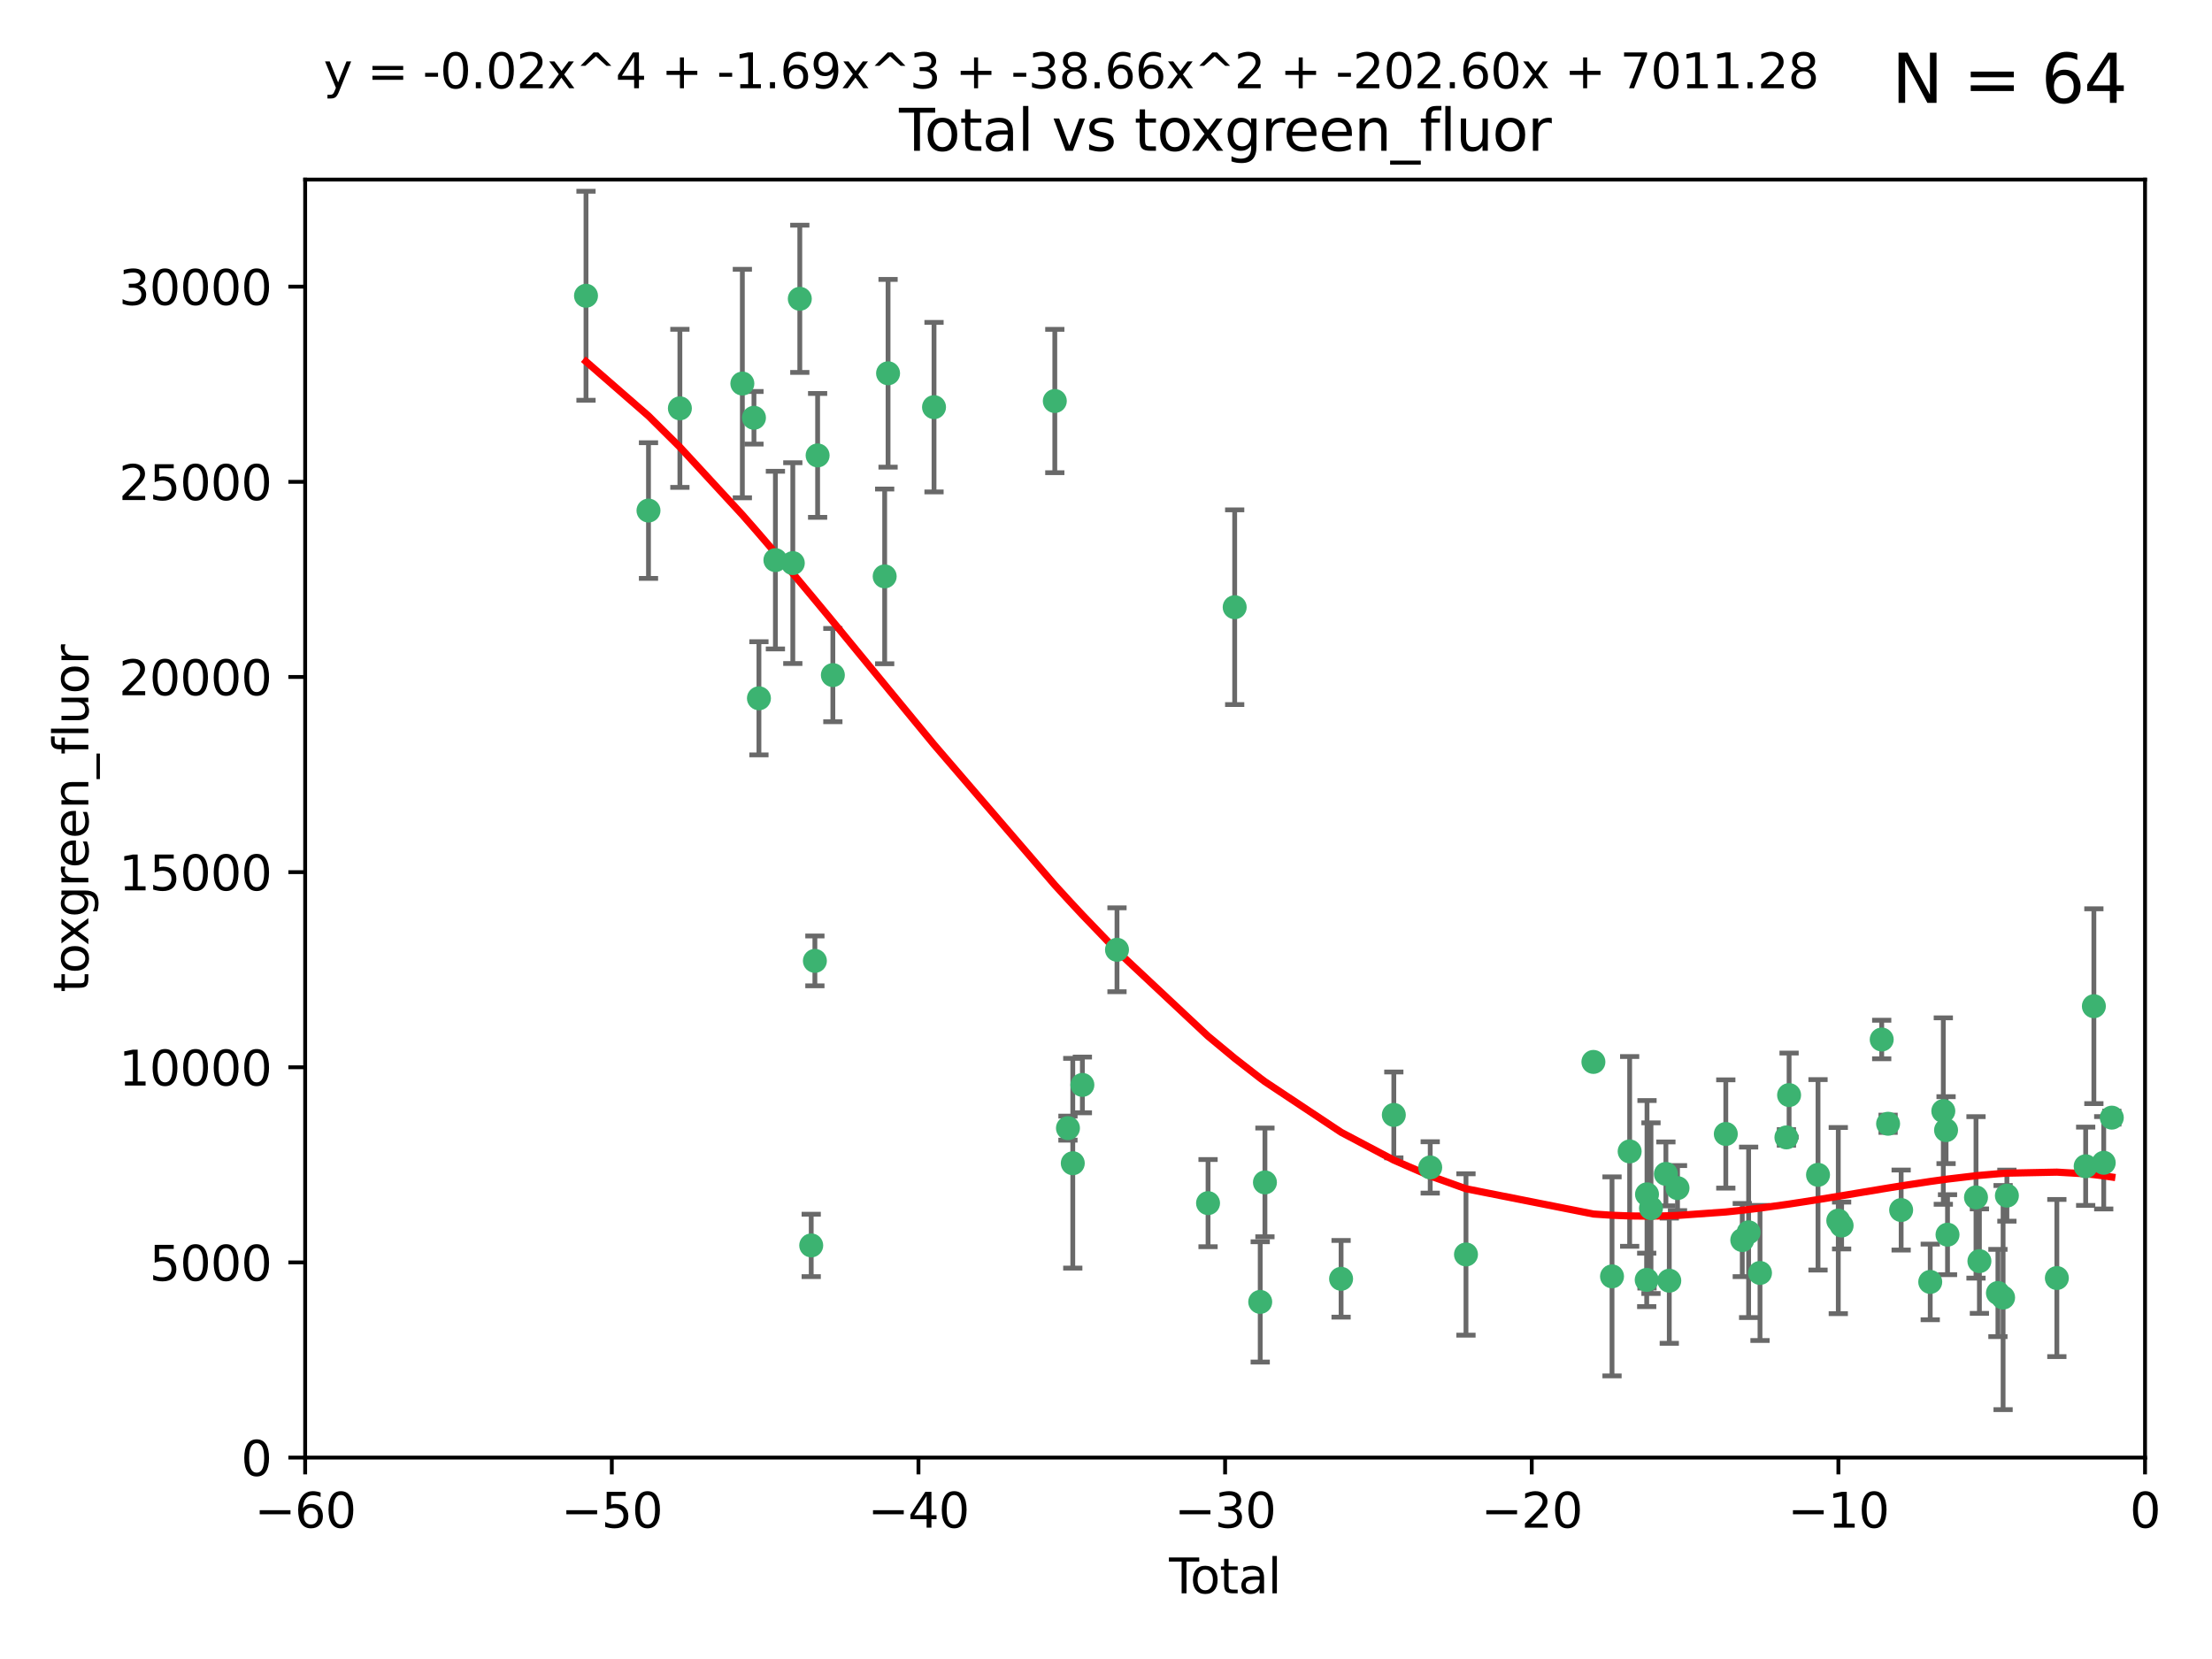 <?xml version="1.0" encoding="utf-8" standalone="no"?>
<!DOCTYPE svg PUBLIC "-//W3C//DTD SVG 1.1//EN"
  "http://www.w3.org/Graphics/SVG/1.1/DTD/svg11.dtd">
<svg xmlns:xlink="http://www.w3.org/1999/xlink" width="460.8pt" height="345.6pt" viewBox="0 0 460.8 345.6" xmlns="http://www.w3.org/2000/svg" version="1.1">
 <defs>
  <style type="text/css">*{stroke-linejoin: round; stroke-linecap: butt}</style>
 </defs>
 <g id="figure_1">
  <g id="patch_1">
   <path d="M 0 345.6 
L 460.8 345.6 
L 460.8 0 
L 0 0 
z
" style="fill: #ffffff"/>
  </g>
  <g id="axes_1">
   <g id="patch_2">
    <path d="M 63.571 303.64 
L 446.85 303.64 
L 446.85 37.411 
L 63.571 37.411 
z
" style="fill: #ffffff"/>
   </g>
   <g id="PathCollection_1">
    <defs>
     <path id="m87b2488cbf" d="M 0 1.118 
C 0.297 1.118 0.581 1 0.791 0.791 
C 1 0.581 1.118 0.297 1.118 0 
C 1.118 -0.297 1 -0.581 0.791 -0.791 
C 0.581 -1 0.297 -1.118 0 -1.118 
C -0.297 -1.118 -0.581 -1 -0.791 -0.791 
C -1 -0.581 -1.118 -0.297 -1.118 0 
C -1.118 0.297 -1 0.581 -0.791 0.791 
C -0.581 1 -0.297 1.118 0 1.118 
z
" style="stroke: #3cb371"/>
    </defs>
    <g clip-path="url(#pf04585a6dc)">
     <use xlink:href="#m87b2488cbf" x="122.075" y="61.614" style="fill: #3cb371; stroke: #3cb371"/>
     <use xlink:href="#m87b2488cbf" x="135.093" y="106.358" style="fill: #3cb371; stroke: #3cb371"/>
     <use xlink:href="#m87b2488cbf" x="141.633" y="85.062" style="fill: #3cb371; stroke: #3cb371"/>
     <use xlink:href="#m87b2488cbf" x="154.646" y="79.9" style="fill: #3cb371; stroke: #3cb371"/>
     <use xlink:href="#m87b2488cbf" x="157.063" y="87.031" style="fill: #3cb371; stroke: #3cb371"/>
     <use xlink:href="#m87b2488cbf" x="158.1" y="145.468" style="fill: #3cb371; stroke: #3cb371"/>
     <use xlink:href="#m87b2488cbf" x="161.532" y="116.682" style="fill: #3cb371; stroke: #3cb371"/>
     <use xlink:href="#m87b2488cbf" x="165.156" y="117.306" style="fill: #3cb371; stroke: #3cb371"/>
     <use xlink:href="#m87b2488cbf" x="166.614" y="62.244" style="fill: #3cb371; stroke: #3cb371"/>
     <use xlink:href="#m87b2488cbf" x="168.991" y="259.442" style="fill: #3cb371; stroke: #3cb371"/>
     <use xlink:href="#m87b2488cbf" x="169.757" y="200.168" style="fill: #3cb371; stroke: #3cb371"/>
     <use xlink:href="#m87b2488cbf" x="170.325" y="94.872" style="fill: #3cb371; stroke: #3cb371"/>
     <use xlink:href="#m87b2488cbf" x="173.5" y="140.634" style="fill: #3cb371; stroke: #3cb371"/>
     <use xlink:href="#m87b2488cbf" x="184.294" y="120.071" style="fill: #3cb371; stroke: #3cb371"/>
     <use xlink:href="#m87b2488cbf" x="185" y="77.763" style="fill: #3cb371; stroke: #3cb371"/>
     <use xlink:href="#m87b2488cbf" x="194.574" y="84.817" style="fill: #3cb371; stroke: #3cb371"/>
     <use xlink:href="#m87b2488cbf" x="219.736" y="83.54" style="fill: #3cb371; stroke: #3cb371"/>
     <use xlink:href="#m87b2488cbf" x="222.475" y="235.012" style="fill: #3cb371; stroke: #3cb371"/>
     <use xlink:href="#m87b2488cbf" x="223.48" y="242.324" style="fill: #3cb371; stroke: #3cb371"/>
     <use xlink:href="#m87b2488cbf" x="225.479" y="226.007" style="fill: #3cb371; stroke: #3cb371"/>
     <use xlink:href="#m87b2488cbf" x="232.69" y="197.854" style="fill: #3cb371; stroke: #3cb371"/>
     <use xlink:href="#m87b2488cbf" x="251.658" y="250.635" style="fill: #3cb371; stroke: #3cb371"/>
     <use xlink:href="#m87b2488cbf" x="257.207" y="126.494" style="fill: #3cb371; stroke: #3cb371"/>
     <use xlink:href="#m87b2488cbf" x="262.527" y="271.21" style="fill: #3cb371; stroke: #3cb371"/>
     <use xlink:href="#m87b2488cbf" x="263.509" y="246.318" style="fill: #3cb371; stroke: #3cb371"/>
     <use xlink:href="#m87b2488cbf" x="279.372" y="266.399" style="fill: #3cb371; stroke: #3cb371"/>
     <use xlink:href="#m87b2488cbf" x="290.359" y="232.256" style="fill: #3cb371; stroke: #3cb371"/>
     <use xlink:href="#m87b2488cbf" x="297.94" y="243.195" style="fill: #3cb371; stroke: #3cb371"/>
     <use xlink:href="#m87b2488cbf" x="305.391" y="261.328" style="fill: #3cb371; stroke: #3cb371"/>
     <use xlink:href="#m87b2488cbf" x="331.936" y="221.217" style="fill: #3cb371; stroke: #3cb371"/>
     <use xlink:href="#m87b2488cbf" x="335.814" y="265.894" style="fill: #3cb371; stroke: #3cb371"/>
     <use xlink:href="#m87b2488cbf" x="339.487" y="239.862" style="fill: #3cb371; stroke: #3cb371"/>
     <use xlink:href="#m87b2488cbf" x="343.038" y="266.625" style="fill: #3cb371; stroke: #3cb371"/>
     <use xlink:href="#m87b2488cbf" x="343.102" y="248.797" style="fill: #3cb371; stroke: #3cb371"/>
     <use xlink:href="#m87b2488cbf" x="343.931" y="251.686" style="fill: #3cb371; stroke: #3cb371"/>
     <use xlink:href="#m87b2488cbf" x="347.037" y="244.545" style="fill: #3cb371; stroke: #3cb371"/>
     <use xlink:href="#m87b2488cbf" x="347.742" y="266.793" style="fill: #3cb371; stroke: #3cb371"/>
     <use xlink:href="#m87b2488cbf" x="349.456" y="247.505" style="fill: #3cb371; stroke: #3cb371"/>
     <use xlink:href="#m87b2488cbf" x="359.516" y="236.229" style="fill: #3cb371; stroke: #3cb371"/>
     <use xlink:href="#m87b2488cbf" x="362.948" y="258.329" style="fill: #3cb371; stroke: #3cb371"/>
     <use xlink:href="#m87b2488cbf" x="364.272" y="256.714" style="fill: #3cb371; stroke: #3cb371"/>
     <use xlink:href="#m87b2488cbf" x="366.641" y="265.178" style="fill: #3cb371; stroke: #3cb371"/>
     <use xlink:href="#m87b2488cbf" x="372.144" y="236.943" style="fill: #3cb371; stroke: #3cb371"/>
     <use xlink:href="#m87b2488cbf" x="372.7" y="228.123" style="fill: #3cb371; stroke: #3cb371"/>
     <use xlink:href="#m87b2488cbf" x="378.726" y="244.739" style="fill: #3cb371; stroke: #3cb371"/>
     <use xlink:href="#m87b2488cbf" x="382.948" y="254.269" style="fill: #3cb371; stroke: #3cb371"/>
     <use xlink:href="#m87b2488cbf" x="383.643" y="255.298" style="fill: #3cb371; stroke: #3cb371"/>
     <use xlink:href="#m87b2488cbf" x="391.995" y="216.55" style="fill: #3cb371; stroke: #3cb371"/>
     <use xlink:href="#m87b2488cbf" x="393.325" y="234.099" style="fill: #3cb371; stroke: #3cb371"/>
     <use xlink:href="#m87b2488cbf" x="396.044" y="252.073" style="fill: #3cb371; stroke: #3cb371"/>
     <use xlink:href="#m87b2488cbf" x="402.103" y="267.05" style="fill: #3cb371; stroke: #3cb371"/>
     <use xlink:href="#m87b2488cbf" x="404.828" y="231.454" style="fill: #3cb371; stroke: #3cb371"/>
     <use xlink:href="#m87b2488cbf" x="405.4" y="235.431" style="fill: #3cb371; stroke: #3cb371"/>
     <use xlink:href="#m87b2488cbf" x="405.704" y="257.206" style="fill: #3cb371; stroke: #3cb371"/>
     <use xlink:href="#m87b2488cbf" x="411.637" y="249.438" style="fill: #3cb371; stroke: #3cb371"/>
     <use xlink:href="#m87b2488cbf" x="412.347" y="262.719" style="fill: #3cb371; stroke: #3cb371"/>
     <use xlink:href="#m87b2488cbf" x="416.205" y="269.353" style="fill: #3cb371; stroke: #3cb371"/>
     <use xlink:href="#m87b2488cbf" x="417.282" y="270.307" style="fill: #3cb371; stroke: #3cb371"/>
     <use xlink:href="#m87b2488cbf" x="418.073" y="249.072" style="fill: #3cb371; stroke: #3cb371"/>
     <use xlink:href="#m87b2488cbf" x="428.481" y="266.237" style="fill: #3cb371; stroke: #3cb371"/>
     <use xlink:href="#m87b2488cbf" x="434.484" y="242.954" style="fill: #3cb371; stroke: #3cb371"/>
     <use xlink:href="#m87b2488cbf" x="436.193" y="209.613" style="fill: #3cb371; stroke: #3cb371"/>
     <use xlink:href="#m87b2488cbf" x="438.245" y="242.227" style="fill: #3cb371; stroke: #3cb371"/>
     <use xlink:href="#m87b2488cbf" x="439.928" y="232.825" style="fill: #3cb371; stroke: #3cb371"/>
    </g>
   </g>
   <g id="matplotlib.axis_1">
    <g id="xtick_1">
     <g id="line2d_1">
      <defs>
       <path id="mf7974b6124" d="M 0 0 
L 0 3.5 
" style="stroke: #000000; stroke-width: 0.8"/>
      </defs>
      <g>
       <use xlink:href="#mf7974b6124" x="63.571" y="303.64" style="stroke: #000000; stroke-width: 0.8"/>
      </g>
     </g>
     <g id="text_1">
      <!-- −60 -->
      <g transform="translate(53.019 318.238)scale(0.1 -0.1)">
       <defs>
        <path id="DejaVuSans-2212" d="M 678 2272 
L 4684 2272 
L 4684 1741 
L 678 1741 
L 678 2272 
z
" transform="scale(0.016)"/>
        <path id="DejaVuSans-36" d="M 2113 2584 
Q 1688 2584 1439 2293 
Q 1191 2003 1191 1497 
Q 1191 994 1439 701 
Q 1688 409 2113 409 
Q 2538 409 2786 701 
Q 3034 994 3034 1497 
Q 3034 2003 2786 2293 
Q 2538 2584 2113 2584 
z
M 3366 4563 
L 3366 3988 
Q 3128 4100 2886 4159 
Q 2644 4219 2406 4219 
Q 1781 4219 1451 3797 
Q 1122 3375 1075 2522 
Q 1259 2794 1537 2939 
Q 1816 3084 2150 3084 
Q 2853 3084 3261 2657 
Q 3669 2231 3669 1497 
Q 3669 778 3244 343 
Q 2819 -91 2113 -91 
Q 1303 -91 875 529 
Q 447 1150 447 2328 
Q 447 3434 972 4092 
Q 1497 4750 2381 4750 
Q 2619 4750 2861 4703 
Q 3103 4656 3366 4563 
z
" transform="scale(0.016)"/>
        <path id="DejaVuSans-30" d="M 2034 4250 
Q 1547 4250 1301 3770 
Q 1056 3291 1056 2328 
Q 1056 1369 1301 889 
Q 1547 409 2034 409 
Q 2525 409 2770 889 
Q 3016 1369 3016 2328 
Q 3016 3291 2770 3770 
Q 2525 4250 2034 4250 
z
M 2034 4750 
Q 2819 4750 3233 4129 
Q 3647 3509 3647 2328 
Q 3647 1150 3233 529 
Q 2819 -91 2034 -91 
Q 1250 -91 836 529 
Q 422 1150 422 2328 
Q 422 3509 836 4129 
Q 1250 4750 2034 4750 
z
" transform="scale(0.016)"/>
       </defs>
       <use xlink:href="#DejaVuSans-2212"/>
       <use xlink:href="#DejaVuSans-36" x="83.789"/>
       <use xlink:href="#DejaVuSans-30" x="147.412"/>
      </g>
     </g>
    </g>
    <g id="xtick_2">
     <g id="line2d_2">
      <g>
       <use xlink:href="#mf7974b6124" x="127.451" y="303.64" style="stroke: #000000; stroke-width: 0.8"/>
      </g>
     </g>
     <g id="text_2">
      <!-- −50 -->
      <g transform="translate(116.899 318.238)scale(0.1 -0.1)">
       <defs>
        <path id="DejaVuSans-35" d="M 691 4666 
L 3169 4666 
L 3169 4134 
L 1269 4134 
L 1269 2991 
Q 1406 3038 1543 3061 
Q 1681 3084 1819 3084 
Q 2600 3084 3056 2656 
Q 3513 2228 3513 1497 
Q 3513 744 3044 326 
Q 2575 -91 1722 -91 
Q 1428 -91 1123 -41 
Q 819 9 494 109 
L 494 744 
Q 775 591 1075 516 
Q 1375 441 1709 441 
Q 2250 441 2565 725 
Q 2881 1009 2881 1497 
Q 2881 1984 2565 2268 
Q 2250 2553 1709 2553 
Q 1456 2553 1204 2497 
Q 953 2441 691 2322 
L 691 4666 
z
" transform="scale(0.016)"/>
       </defs>
       <use xlink:href="#DejaVuSans-2212"/>
       <use xlink:href="#DejaVuSans-35" x="83.789"/>
       <use xlink:href="#DejaVuSans-30" x="147.412"/>
      </g>
     </g>
    </g>
    <g id="xtick_3">
     <g id="line2d_3">
      <g>
       <use xlink:href="#mf7974b6124" x="191.331" y="303.64" style="stroke: #000000; stroke-width: 0.8"/>
      </g>
     </g>
     <g id="text_3">
      <!-- −40 -->
      <g transform="translate(180.778 318.238)scale(0.1 -0.1)">
       <defs>
        <path id="DejaVuSans-34" d="M 2419 4116 
L 825 1625 
L 2419 1625 
L 2419 4116 
z
M 2253 4666 
L 3047 4666 
L 3047 1625 
L 3713 1625 
L 3713 1100 
L 3047 1100 
L 3047 0 
L 2419 0 
L 2419 1100 
L 313 1100 
L 313 1709 
L 2253 4666 
z
" transform="scale(0.016)"/>
       </defs>
       <use xlink:href="#DejaVuSans-2212"/>
       <use xlink:href="#DejaVuSans-34" x="83.789"/>
       <use xlink:href="#DejaVuSans-30" x="147.412"/>
      </g>
     </g>
    </g>
    <g id="xtick_4">
     <g id="line2d_4">
      <g>
       <use xlink:href="#mf7974b6124" x="255.211" y="303.64" style="stroke: #000000; stroke-width: 0.8"/>
      </g>
     </g>
     <g id="text_4">
      <!-- −30 -->
      <g transform="translate(244.658 318.238)scale(0.1 -0.1)">
       <defs>
        <path id="DejaVuSans-33" d="M 2597 2516 
Q 3050 2419 3304 2112 
Q 3559 1806 3559 1356 
Q 3559 666 3084 287 
Q 2609 -91 1734 -91 
Q 1441 -91 1130 -33 
Q 819 25 488 141 
L 488 750 
Q 750 597 1062 519 
Q 1375 441 1716 441 
Q 2309 441 2620 675 
Q 2931 909 2931 1356 
Q 2931 1769 2642 2001 
Q 2353 2234 1838 2234 
L 1294 2234 
L 1294 2753 
L 1863 2753 
Q 2328 2753 2575 2939 
Q 2822 3125 2822 3475 
Q 2822 3834 2567 4026 
Q 2313 4219 1838 4219 
Q 1578 4219 1281 4162 
Q 984 4106 628 3988 
L 628 4550 
Q 988 4650 1302 4700 
Q 1616 4750 1894 4750 
Q 2613 4750 3031 4423 
Q 3450 4097 3450 3541 
Q 3450 3153 3228 2886 
Q 3006 2619 2597 2516 
z
" transform="scale(0.016)"/>
       </defs>
       <use xlink:href="#DejaVuSans-2212"/>
       <use xlink:href="#DejaVuSans-33" x="83.789"/>
       <use xlink:href="#DejaVuSans-30" x="147.412"/>
      </g>
     </g>
    </g>
    <g id="xtick_5">
     <g id="line2d_5">
      <g>
       <use xlink:href="#mf7974b6124" x="319.09" y="303.64" style="stroke: #000000; stroke-width: 0.8"/>
      </g>
     </g>
     <g id="text_5">
      <!-- −20 -->
      <g transform="translate(308.538 318.238)scale(0.1 -0.1)">
       <defs>
        <path id="DejaVuSans-32" d="M 1228 531 
L 3431 531 
L 3431 0 
L 469 0 
L 469 531 
Q 828 903 1448 1529 
Q 2069 2156 2228 2338 
Q 2531 2678 2651 2914 
Q 2772 3150 2772 3378 
Q 2772 3750 2511 3984 
Q 2250 4219 1831 4219 
Q 1534 4219 1204 4116 
Q 875 4013 500 3803 
L 500 4441 
Q 881 4594 1212 4672 
Q 1544 4750 1819 4750 
Q 2544 4750 2975 4387 
Q 3406 4025 3406 3419 
Q 3406 3131 3298 2873 
Q 3191 2616 2906 2266 
Q 2828 2175 2409 1742 
Q 1991 1309 1228 531 
z
" transform="scale(0.016)"/>
       </defs>
       <use xlink:href="#DejaVuSans-2212"/>
       <use xlink:href="#DejaVuSans-32" x="83.789"/>
       <use xlink:href="#DejaVuSans-30" x="147.412"/>
      </g>
     </g>
    </g>
    <g id="xtick_6">
     <g id="line2d_6">
      <g>
       <use xlink:href="#mf7974b6124" x="382.97" y="303.64" style="stroke: #000000; stroke-width: 0.8"/>
      </g>
     </g>
     <g id="text_6">
      <!-- −10 -->
      <g transform="translate(372.418 318.238)scale(0.1 -0.1)">
       <defs>
        <path id="DejaVuSans-31" d="M 794 531 
L 1825 531 
L 1825 4091 
L 703 3866 
L 703 4441 
L 1819 4666 
L 2450 4666 
L 2450 531 
L 3481 531 
L 3481 0 
L 794 0 
L 794 531 
z
" transform="scale(0.016)"/>
       </defs>
       <use xlink:href="#DejaVuSans-2212"/>
       <use xlink:href="#DejaVuSans-31" x="83.789"/>
       <use xlink:href="#DejaVuSans-30" x="147.412"/>
      </g>
     </g>
    </g>
    <g id="xtick_7">
     <g id="line2d_7">
      <g>
       <use xlink:href="#mf7974b6124" x="446.85" y="303.64" style="stroke: #000000; stroke-width: 0.8"/>
      </g>
     </g>
     <g id="text_7">
      <!-- 0 -->
      <g transform="translate(443.669 318.238)scale(0.1 -0.1)">
       <use xlink:href="#DejaVuSans-30"/>
      </g>
     </g>
    </g>
    <g id="text_8">
     <!-- Total -->
     <g transform="translate(243.534 331.917)scale(0.1 -0.1)">
      <defs>
       <path id="DejaVuSans-54" d="M -19 4666 
L 3928 4666 
L 3928 4134 
L 2272 4134 
L 2272 0 
L 1638 0 
L 1638 4134 
L -19 4134 
L -19 4666 
z
" transform="scale(0.016)"/>
       <path id="DejaVuSans-6f" d="M 1959 3097 
Q 1497 3097 1228 2736 
Q 959 2375 959 1747 
Q 959 1119 1226 758 
Q 1494 397 1959 397 
Q 2419 397 2687 759 
Q 2956 1122 2956 1747 
Q 2956 2369 2687 2733 
Q 2419 3097 1959 3097 
z
M 1959 3584 
Q 2709 3584 3137 3096 
Q 3566 2609 3566 1747 
Q 3566 888 3137 398 
Q 2709 -91 1959 -91 
Q 1206 -91 779 398 
Q 353 888 353 1747 
Q 353 2609 779 3096 
Q 1206 3584 1959 3584 
z
" transform="scale(0.016)"/>
       <path id="DejaVuSans-74" d="M 1172 4494 
L 1172 3500 
L 2356 3500 
L 2356 3053 
L 1172 3053 
L 1172 1153 
Q 1172 725 1289 603 
Q 1406 481 1766 481 
L 2356 481 
L 2356 0 
L 1766 0 
Q 1100 0 847 248 
Q 594 497 594 1153 
L 594 3053 
L 172 3053 
L 172 3500 
L 594 3500 
L 594 4494 
L 1172 4494 
z
" transform="scale(0.016)"/>
       <path id="DejaVuSans-61" d="M 2194 1759 
Q 1497 1759 1228 1600 
Q 959 1441 959 1056 
Q 959 750 1161 570 
Q 1363 391 1709 391 
Q 2188 391 2477 730 
Q 2766 1069 2766 1631 
L 2766 1759 
L 2194 1759 
z
M 3341 1997 
L 3341 0 
L 2766 0 
L 2766 531 
Q 2569 213 2275 61 
Q 1981 -91 1556 -91 
Q 1019 -91 701 211 
Q 384 513 384 1019 
Q 384 1609 779 1909 
Q 1175 2209 1959 2209 
L 2766 2209 
L 2766 2266 
Q 2766 2663 2505 2880 
Q 2244 3097 1772 3097 
Q 1472 3097 1187 3025 
Q 903 2953 641 2809 
L 641 3341 
Q 956 3463 1253 3523 
Q 1550 3584 1831 3584 
Q 2591 3584 2966 3190 
Q 3341 2797 3341 1997 
z
" transform="scale(0.016)"/>
       <path id="DejaVuSans-6c" d="M 603 4863 
L 1178 4863 
L 1178 0 
L 603 0 
L 603 4863 
z
" transform="scale(0.016)"/>
      </defs>
      <use xlink:href="#DejaVuSans-54"/>
      <use xlink:href="#DejaVuSans-6f" x="44.084"/>
      <use xlink:href="#DejaVuSans-74" x="105.266"/>
      <use xlink:href="#DejaVuSans-61" x="144.475"/>
      <use xlink:href="#DejaVuSans-6c" x="205.754"/>
     </g>
    </g>
   </g>
   <g id="matplotlib.axis_2">
    <g id="ytick_1">
     <g id="line2d_8">
      <defs>
       <path id="m850fe5dbd1" d="M 0 0 
L -3.5 0 
" style="stroke: #000000; stroke-width: 0.8"/>
      </defs>
      <g>
       <use xlink:href="#m850fe5dbd1" x="63.571" y="303.64" style="stroke: #000000; stroke-width: 0.8"/>
      </g>
     </g>
     <g id="text_9">
      <!-- 0 -->
      <g transform="translate(50.209 307.439)scale(0.1 -0.1)">
       <use xlink:href="#DejaVuSans-30"/>
      </g>
     </g>
    </g>
    <g id="ytick_2">
     <g id="line2d_9">
      <g>
       <use xlink:href="#m850fe5dbd1" x="63.571" y="262.986" style="stroke: #000000; stroke-width: 0.8"/>
      </g>
     </g>
     <g id="text_10">
      <!-- 5000 -->
      <g transform="translate(31.121 266.786)scale(0.1 -0.1)">
       <use xlink:href="#DejaVuSans-35"/>
       <use xlink:href="#DejaVuSans-30" x="63.623"/>
       <use xlink:href="#DejaVuSans-30" x="127.246"/>
       <use xlink:href="#DejaVuSans-30" x="190.869"/>
      </g>
     </g>
    </g>
    <g id="ytick_3">
     <g id="line2d_10">
      <g>
       <use xlink:href="#m850fe5dbd1" x="63.571" y="222.333" style="stroke: #000000; stroke-width: 0.8"/>
      </g>
     </g>
     <g id="text_11">
      <!-- 10000 -->
      <g transform="translate(24.759 226.132)scale(0.1 -0.1)">
       <use xlink:href="#DejaVuSans-31"/>
       <use xlink:href="#DejaVuSans-30" x="63.623"/>
       <use xlink:href="#DejaVuSans-30" x="127.246"/>
       <use xlink:href="#DejaVuSans-30" x="190.869"/>
       <use xlink:href="#DejaVuSans-30" x="254.492"/>
      </g>
     </g>
    </g>
    <g id="ytick_4">
     <g id="line2d_11">
      <g>
       <use xlink:href="#m850fe5dbd1" x="63.571" y="181.679" style="stroke: #000000; stroke-width: 0.8"/>
      </g>
     </g>
     <g id="text_12">
      <!-- 15000 -->
      <g transform="translate(24.759 185.478)scale(0.1 -0.1)">
       <use xlink:href="#DejaVuSans-31"/>
       <use xlink:href="#DejaVuSans-35" x="63.623"/>
       <use xlink:href="#DejaVuSans-30" x="127.246"/>
       <use xlink:href="#DejaVuSans-30" x="190.869"/>
       <use xlink:href="#DejaVuSans-30" x="254.492"/>
      </g>
     </g>
    </g>
    <g id="ytick_5">
     <g id="line2d_12">
      <g>
       <use xlink:href="#m850fe5dbd1" x="63.571" y="141.026" style="stroke: #000000; stroke-width: 0.8"/>
      </g>
     </g>
     <g id="text_13">
      <!-- 20000 -->
      <g transform="translate(24.759 144.825)scale(0.1 -0.1)">
       <use xlink:href="#DejaVuSans-32"/>
       <use xlink:href="#DejaVuSans-30" x="63.623"/>
       <use xlink:href="#DejaVuSans-30" x="127.246"/>
       <use xlink:href="#DejaVuSans-30" x="190.869"/>
       <use xlink:href="#DejaVuSans-30" x="254.492"/>
      </g>
     </g>
    </g>
    <g id="ytick_6">
     <g id="line2d_13">
      <g>
       <use xlink:href="#m850fe5dbd1" x="63.571" y="100.372" style="stroke: #000000; stroke-width: 0.8"/>
      </g>
     </g>
     <g id="text_14">
      <!-- 25000 -->
      <g transform="translate(24.759 104.171)scale(0.1 -0.1)">
       <use xlink:href="#DejaVuSans-32"/>
       <use xlink:href="#DejaVuSans-35" x="63.623"/>
       <use xlink:href="#DejaVuSans-30" x="127.246"/>
       <use xlink:href="#DejaVuSans-30" x="190.869"/>
       <use xlink:href="#DejaVuSans-30" x="254.492"/>
      </g>
     </g>
    </g>
    <g id="ytick_7">
     <g id="line2d_14">
      <g>
       <use xlink:href="#m850fe5dbd1" x="63.571" y="59.718" style="stroke: #000000; stroke-width: 0.8"/>
      </g>
     </g>
     <g id="text_15">
      <!-- 30000 -->
      <g transform="translate(24.759 63.518)scale(0.1 -0.1)">
       <use xlink:href="#DejaVuSans-33"/>
       <use xlink:href="#DejaVuSans-30" x="63.623"/>
       <use xlink:href="#DejaVuSans-30" x="127.246"/>
       <use xlink:href="#DejaVuSans-30" x="190.869"/>
       <use xlink:href="#DejaVuSans-30" x="254.492"/>
      </g>
     </g>
    </g>
    <g id="text_16">
     <!-- toxgreen_fluor -->
     <g transform="translate(18.401 206.72)rotate(-90)scale(0.1 -0.1)">
      <defs>
       <path id="DejaVuSans-78" d="M 3513 3500 
L 2247 1797 
L 3578 0 
L 2900 0 
L 1881 1375 
L 863 0 
L 184 0 
L 1544 1831 
L 300 3500 
L 978 3500 
L 1906 2253 
L 2834 3500 
L 3513 3500 
z
" transform="scale(0.016)"/>
       <path id="DejaVuSans-67" d="M 2906 1791 
Q 2906 2416 2648 2759 
Q 2391 3103 1925 3103 
Q 1463 3103 1205 2759 
Q 947 2416 947 1791 
Q 947 1169 1205 825 
Q 1463 481 1925 481 
Q 2391 481 2648 825 
Q 2906 1169 2906 1791 
z
M 3481 434 
Q 3481 -459 3084 -895 
Q 2688 -1331 1869 -1331 
Q 1566 -1331 1297 -1286 
Q 1028 -1241 775 -1147 
L 775 -588 
Q 1028 -725 1275 -790 
Q 1522 -856 1778 -856 
Q 2344 -856 2625 -561 
Q 2906 -266 2906 331 
L 2906 616 
Q 2728 306 2450 153 
Q 2172 0 1784 0 
Q 1141 0 747 490 
Q 353 981 353 1791 
Q 353 2603 747 3093 
Q 1141 3584 1784 3584 
Q 2172 3584 2450 3431 
Q 2728 3278 2906 2969 
L 2906 3500 
L 3481 3500 
L 3481 434 
z
" transform="scale(0.016)"/>
       <path id="DejaVuSans-72" d="M 2631 2963 
Q 2534 3019 2420 3045 
Q 2306 3072 2169 3072 
Q 1681 3072 1420 2755 
Q 1159 2438 1159 1844 
L 1159 0 
L 581 0 
L 581 3500 
L 1159 3500 
L 1159 2956 
Q 1341 3275 1631 3429 
Q 1922 3584 2338 3584 
Q 2397 3584 2469 3576 
Q 2541 3569 2628 3553 
L 2631 2963 
z
" transform="scale(0.016)"/>
       <path id="DejaVuSans-65" d="M 3597 1894 
L 3597 1613 
L 953 1613 
Q 991 1019 1311 708 
Q 1631 397 2203 397 
Q 2534 397 2845 478 
Q 3156 559 3463 722 
L 3463 178 
Q 3153 47 2828 -22 
Q 2503 -91 2169 -91 
Q 1331 -91 842 396 
Q 353 884 353 1716 
Q 353 2575 817 3079 
Q 1281 3584 2069 3584 
Q 2775 3584 3186 3129 
Q 3597 2675 3597 1894 
z
M 3022 2063 
Q 3016 2534 2758 2815 
Q 2500 3097 2075 3097 
Q 1594 3097 1305 2825 
Q 1016 2553 972 2059 
L 3022 2063 
z
" transform="scale(0.016)"/>
       <path id="DejaVuSans-6e" d="M 3513 2113 
L 3513 0 
L 2938 0 
L 2938 2094 
Q 2938 2591 2744 2837 
Q 2550 3084 2163 3084 
Q 1697 3084 1428 2787 
Q 1159 2491 1159 1978 
L 1159 0 
L 581 0 
L 581 3500 
L 1159 3500 
L 1159 2956 
Q 1366 3272 1645 3428 
Q 1925 3584 2291 3584 
Q 2894 3584 3203 3211 
Q 3513 2838 3513 2113 
z
" transform="scale(0.016)"/>
       <path id="DejaVuSans-5f" d="M 3263 -1063 
L 3263 -1509 
L -63 -1509 
L -63 -1063 
L 3263 -1063 
z
" transform="scale(0.016)"/>
       <path id="DejaVuSans-66" d="M 2375 4863 
L 2375 4384 
L 1825 4384 
Q 1516 4384 1395 4259 
Q 1275 4134 1275 3809 
L 1275 3500 
L 2222 3500 
L 2222 3053 
L 1275 3053 
L 1275 0 
L 697 0 
L 697 3053 
L 147 3053 
L 147 3500 
L 697 3500 
L 697 3744 
Q 697 4328 969 4595 
Q 1241 4863 1831 4863 
L 2375 4863 
z
" transform="scale(0.016)"/>
       <path id="DejaVuSans-75" d="M 544 1381 
L 544 3500 
L 1119 3500 
L 1119 1403 
Q 1119 906 1312 657 
Q 1506 409 1894 409 
Q 2359 409 2629 706 
Q 2900 1003 2900 1516 
L 2900 3500 
L 3475 3500 
L 3475 0 
L 2900 0 
L 2900 538 
Q 2691 219 2414 64 
Q 2138 -91 1772 -91 
Q 1169 -91 856 284 
Q 544 659 544 1381 
z
M 1991 3584 
L 1991 3584 
z
" transform="scale(0.016)"/>
      </defs>
      <use xlink:href="#DejaVuSans-74"/>
      <use xlink:href="#DejaVuSans-6f" x="39.209"/>
      <use xlink:href="#DejaVuSans-78" x="97.266"/>
      <use xlink:href="#DejaVuSans-67" x="156.445"/>
      <use xlink:href="#DejaVuSans-72" x="219.922"/>
      <use xlink:href="#DejaVuSans-65" x="258.785"/>
      <use xlink:href="#DejaVuSans-65" x="320.309"/>
      <use xlink:href="#DejaVuSans-6e" x="381.832"/>
      <use xlink:href="#DejaVuSans-5f" x="445.211"/>
      <use xlink:href="#DejaVuSans-66" x="495.211"/>
      <use xlink:href="#DejaVuSans-6c" x="530.416"/>
      <use xlink:href="#DejaVuSans-75" x="558.199"/>
      <use xlink:href="#DejaVuSans-6f" x="621.578"/>
      <use xlink:href="#DejaVuSans-72" x="682.76"/>
     </g>
    </g>
   </g>
   <g id="LineCollection_1">
    <path d="M 122.075 83.38 
L 122.075 39.848 
" clip-path="url(#pf04585a6dc)" style="fill: none; stroke: #696969"/>
    <path d="M 135.093 120.489 
L 135.093 92.227 
" clip-path="url(#pf04585a6dc)" style="fill: none; stroke: #696969"/>
    <path d="M 141.633 101.528 
L 141.633 68.595 
" clip-path="url(#pf04585a6dc)" style="fill: none; stroke: #696969"/>
    <path d="M 154.646 103.698 
L 154.646 56.102 
" clip-path="url(#pf04585a6dc)" style="fill: none; stroke: #696969"/>
    <path d="M 157.063 92.506 
L 157.063 81.557 
" clip-path="url(#pf04585a6dc)" style="fill: none; stroke: #696969"/>
    <path d="M 158.1 157.254 
L 158.1 133.683 
" clip-path="url(#pf04585a6dc)" style="fill: none; stroke: #696969"/>
    <path d="M 161.532 135.19 
L 161.532 98.175 
" clip-path="url(#pf04585a6dc)" style="fill: none; stroke: #696969"/>
    <path d="M 165.156 138.218 
L 165.156 96.393 
" clip-path="url(#pf04585a6dc)" style="fill: none; stroke: #696969"/>
    <path d="M 166.614 77.579 
L 166.614 46.91 
" clip-path="url(#pf04585a6dc)" style="fill: none; stroke: #696969"/>
    <path d="M 168.991 265.941 
L 168.991 252.944 
" clip-path="url(#pf04585a6dc)" style="fill: none; stroke: #696969"/>
    <path d="M 169.757 205.359 
L 169.757 194.977 
" clip-path="url(#pf04585a6dc)" style="fill: none; stroke: #696969"/>
    <path d="M 170.325 107.775 
L 170.325 81.969 
" clip-path="url(#pf04585a6dc)" style="fill: none; stroke: #696969"/>
    <path d="M 173.5 150.349 
L 173.5 130.92 
" clip-path="url(#pf04585a6dc)" style="fill: none; stroke: #696969"/>
    <path d="M 184.294 138.271 
L 184.294 101.87 
" clip-path="url(#pf04585a6dc)" style="fill: none; stroke: #696969"/>
    <path d="M 185 97.317 
L 185 58.209 
" clip-path="url(#pf04585a6dc)" style="fill: none; stroke: #696969"/>
    <path d="M 194.574 102.476 
L 194.574 67.157 
" clip-path="url(#pf04585a6dc)" style="fill: none; stroke: #696969"/>
    <path d="M 219.736 98.468 
L 219.736 68.613 
" clip-path="url(#pf04585a6dc)" style="fill: none; stroke: #696969"/>
    <path d="M 222.475 237.516 
L 222.475 232.507 
" clip-path="url(#pf04585a6dc)" style="fill: none; stroke: #696969"/>
    <path d="M 223.48 264.166 
L 223.48 220.481 
" clip-path="url(#pf04585a6dc)" style="fill: none; stroke: #696969"/>
    <path d="M 225.479 231.811 
L 225.479 220.203 
" clip-path="url(#pf04585a6dc)" style="fill: none; stroke: #696969"/>
    <path d="M 232.69 206.59 
L 232.69 189.118 
" clip-path="url(#pf04585a6dc)" style="fill: none; stroke: #696969"/>
    <path d="M 251.658 259.717 
L 251.658 241.553 
" clip-path="url(#pf04585a6dc)" style="fill: none; stroke: #696969"/>
    <path d="M 257.207 146.774 
L 257.207 106.214 
" clip-path="url(#pf04585a6dc)" style="fill: none; stroke: #696969"/>
    <path d="M 262.527 283.742 
L 262.527 258.678 
" clip-path="url(#pf04585a6dc)" style="fill: none; stroke: #696969"/>
    <path d="M 263.509 257.644 
L 263.509 234.991 
" clip-path="url(#pf04585a6dc)" style="fill: none; stroke: #696969"/>
    <path d="M 279.372 274.385 
L 279.372 258.414 
" clip-path="url(#pf04585a6dc)" style="fill: none; stroke: #696969"/>
    <path d="M 290.359 241.194 
L 290.359 223.317 
" clip-path="url(#pf04585a6dc)" style="fill: none; stroke: #696969"/>
    <path d="M 297.94 248.545 
L 297.94 237.845 
" clip-path="url(#pf04585a6dc)" style="fill: none; stroke: #696969"/>
    <path d="M 305.391 278.138 
L 305.391 244.518 
" clip-path="url(#pf04585a6dc)" style="fill: none; stroke: #696969"/>
    <path d="M 331.936 222.051 
L 331.936 220.383 
" clip-path="url(#pf04585a6dc)" style="fill: none; stroke: #696969"/>
    <path d="M 335.814 286.62 
L 335.814 245.167 
" clip-path="url(#pf04585a6dc)" style="fill: none; stroke: #696969"/>
    <path d="M 339.487 259.624 
L 339.487 220.1 
" clip-path="url(#pf04585a6dc)" style="fill: none; stroke: #696969"/>
    <path d="M 343.038 272.192 
L 343.038 261.058 
" clip-path="url(#pf04585a6dc)" style="fill: none; stroke: #696969"/>
    <path d="M 343.102 268.328 
L 343.102 229.266 
" clip-path="url(#pf04585a6dc)" style="fill: none; stroke: #696969"/>
    <path d="M 343.931 269.46 
L 343.931 233.912 
" clip-path="url(#pf04585a6dc)" style="fill: none; stroke: #696969"/>
    <path d="M 347.037 251.202 
L 347.037 237.887 
" clip-path="url(#pf04585a6dc)" style="fill: none; stroke: #696969"/>
    <path d="M 347.742 279.835 
L 347.742 253.752 
" clip-path="url(#pf04585a6dc)" style="fill: none; stroke: #696969"/>
    <path d="M 349.456 252.2 
L 349.456 242.809 
" clip-path="url(#pf04585a6dc)" style="fill: none; stroke: #696969"/>
    <path d="M 359.516 247.506 
L 359.516 224.952 
" clip-path="url(#pf04585a6dc)" style="fill: none; stroke: #696969"/>
    <path d="M 362.948 265.947 
L 362.948 250.711 
" clip-path="url(#pf04585a6dc)" style="fill: none; stroke: #696969"/>
    <path d="M 364.272 274.47 
L 364.272 238.958 
" clip-path="url(#pf04585a6dc)" style="fill: none; stroke: #696969"/>
    <path d="M 366.641 279.248 
L 366.641 251.108 
" clip-path="url(#pf04585a6dc)" style="fill: none; stroke: #696969"/>
    <path d="M 372.144 238.573 
L 372.144 235.313 
" clip-path="url(#pf04585a6dc)" style="fill: none; stroke: #696969"/>
    <path d="M 372.7 236.876 
L 372.7 219.369 
" clip-path="url(#pf04585a6dc)" style="fill: none; stroke: #696969"/>
    <path d="M 378.726 264.575 
L 378.726 224.902 
" clip-path="url(#pf04585a6dc)" style="fill: none; stroke: #696969"/>
    <path d="M 382.948 273.656 
L 382.948 234.881 
" clip-path="url(#pf04585a6dc)" style="fill: none; stroke: #696969"/>
    <path d="M 383.643 260.179 
L 383.643 250.417 
" clip-path="url(#pf04585a6dc)" style="fill: none; stroke: #696969"/>
    <path d="M 391.995 220.567 
L 391.995 212.534 
" clip-path="url(#pf04585a6dc)" style="fill: none; stroke: #696969"/>
    <path d="M 393.325 235.898 
L 393.325 232.3 
" clip-path="url(#pf04585a6dc)" style="fill: none; stroke: #696969"/>
    <path d="M 396.044 260.406 
L 396.044 243.74 
" clip-path="url(#pf04585a6dc)" style="fill: none; stroke: #696969"/>
    <path d="M 402.103 274.924 
L 402.103 259.176 
" clip-path="url(#pf04585a6dc)" style="fill: none; stroke: #696969"/>
    <path d="M 404.828 250.871 
L 404.828 212.037 
" clip-path="url(#pf04585a6dc)" style="fill: none; stroke: #696969"/>
    <path d="M 405.4 242.403 
L 405.4 228.458 
" clip-path="url(#pf04585a6dc)" style="fill: none; stroke: #696969"/>
    <path d="M 405.704 265.54 
L 405.704 248.873 
" clip-path="url(#pf04585a6dc)" style="fill: none; stroke: #696969"/>
    <path d="M 411.637 266.257 
L 411.637 232.619 
" clip-path="url(#pf04585a6dc)" style="fill: none; stroke: #696969"/>
    <path d="M 412.347 273.599 
L 412.347 251.839 
" clip-path="url(#pf04585a6dc)" style="fill: none; stroke: #696969"/>
    <path d="M 416.205 278.442 
L 416.205 260.264 
" clip-path="url(#pf04585a6dc)" style="fill: none; stroke: #696969"/>
    <path d="M 417.282 293.652 
L 417.282 246.963 
" clip-path="url(#pf04585a6dc)" style="fill: none; stroke: #696969"/>
    <path d="M 418.073 254.396 
L 418.073 243.748 
" clip-path="url(#pf04585a6dc)" style="fill: none; stroke: #696969"/>
    <path d="M 428.481 282.602 
L 428.481 249.872 
" clip-path="url(#pf04585a6dc)" style="fill: none; stroke: #696969"/>
    <path d="M 434.484 251.109 
L 434.484 234.798 
" clip-path="url(#pf04585a6dc)" style="fill: none; stroke: #696969"/>
    <path d="M 436.193 229.904 
L 436.193 189.322 
" clip-path="url(#pf04585a6dc)" style="fill: none; stroke: #696969"/>
    <path d="M 438.245 251.85 
L 438.245 232.604 
" clip-path="url(#pf04585a6dc)" style="fill: none; stroke: #696969"/>
    <path d="M 439.928 234.174 
L 439.928 231.476 
" clip-path="url(#pf04585a6dc)" style="fill: none; stroke: #696969"/>
   </g>
   <g id="line2d_15">
    <defs>
     <path id="m74222262ed" d="M 2 0 
L -2 -0 
" style="stroke: #696969"/>
    </defs>
    <g clip-path="url(#pf04585a6dc)">
     <use xlink:href="#m74222262ed" x="122.075" y="83.38" style="fill: #696969; stroke: #696969"/>
     <use xlink:href="#m74222262ed" x="135.093" y="120.489" style="fill: #696969; stroke: #696969"/>
     <use xlink:href="#m74222262ed" x="141.633" y="101.528" style="fill: #696969; stroke: #696969"/>
     <use xlink:href="#m74222262ed" x="154.646" y="103.698" style="fill: #696969; stroke: #696969"/>
     <use xlink:href="#m74222262ed" x="157.063" y="92.506" style="fill: #696969; stroke: #696969"/>
     <use xlink:href="#m74222262ed" x="158.1" y="157.254" style="fill: #696969; stroke: #696969"/>
     <use xlink:href="#m74222262ed" x="161.532" y="135.19" style="fill: #696969; stroke: #696969"/>
     <use xlink:href="#m74222262ed" x="165.156" y="138.218" style="fill: #696969; stroke: #696969"/>
     <use xlink:href="#m74222262ed" x="166.614" y="77.579" style="fill: #696969; stroke: #696969"/>
     <use xlink:href="#m74222262ed" x="168.991" y="265.941" style="fill: #696969; stroke: #696969"/>
     <use xlink:href="#m74222262ed" x="169.757" y="205.359" style="fill: #696969; stroke: #696969"/>
     <use xlink:href="#m74222262ed" x="170.325" y="107.775" style="fill: #696969; stroke: #696969"/>
     <use xlink:href="#m74222262ed" x="173.5" y="150.349" style="fill: #696969; stroke: #696969"/>
     <use xlink:href="#m74222262ed" x="184.294" y="138.271" style="fill: #696969; stroke: #696969"/>
     <use xlink:href="#m74222262ed" x="185" y="97.317" style="fill: #696969; stroke: #696969"/>
     <use xlink:href="#m74222262ed" x="194.574" y="102.476" style="fill: #696969; stroke: #696969"/>
     <use xlink:href="#m74222262ed" x="219.736" y="98.468" style="fill: #696969; stroke: #696969"/>
     <use xlink:href="#m74222262ed" x="222.475" y="237.516" style="fill: #696969; stroke: #696969"/>
     <use xlink:href="#m74222262ed" x="223.48" y="264.166" style="fill: #696969; stroke: #696969"/>
     <use xlink:href="#m74222262ed" x="225.479" y="231.811" style="fill: #696969; stroke: #696969"/>
     <use xlink:href="#m74222262ed" x="232.69" y="206.59" style="fill: #696969; stroke: #696969"/>
     <use xlink:href="#m74222262ed" x="251.658" y="259.717" style="fill: #696969; stroke: #696969"/>
     <use xlink:href="#m74222262ed" x="257.207" y="146.774" style="fill: #696969; stroke: #696969"/>
     <use xlink:href="#m74222262ed" x="262.527" y="283.742" style="fill: #696969; stroke: #696969"/>
     <use xlink:href="#m74222262ed" x="263.509" y="257.644" style="fill: #696969; stroke: #696969"/>
     <use xlink:href="#m74222262ed" x="279.372" y="274.385" style="fill: #696969; stroke: #696969"/>
     <use xlink:href="#m74222262ed" x="290.359" y="241.194" style="fill: #696969; stroke: #696969"/>
     <use xlink:href="#m74222262ed" x="297.94" y="248.545" style="fill: #696969; stroke: #696969"/>
     <use xlink:href="#m74222262ed" x="305.391" y="278.138" style="fill: #696969; stroke: #696969"/>
     <use xlink:href="#m74222262ed" x="331.936" y="222.051" style="fill: #696969; stroke: #696969"/>
     <use xlink:href="#m74222262ed" x="335.814" y="286.62" style="fill: #696969; stroke: #696969"/>
     <use xlink:href="#m74222262ed" x="339.487" y="259.624" style="fill: #696969; stroke: #696969"/>
     <use xlink:href="#m74222262ed" x="343.038" y="272.192" style="fill: #696969; stroke: #696969"/>
     <use xlink:href="#m74222262ed" x="343.102" y="268.328" style="fill: #696969; stroke: #696969"/>
     <use xlink:href="#m74222262ed" x="343.931" y="269.46" style="fill: #696969; stroke: #696969"/>
     <use xlink:href="#m74222262ed" x="347.037" y="251.202" style="fill: #696969; stroke: #696969"/>
     <use xlink:href="#m74222262ed" x="347.742" y="279.835" style="fill: #696969; stroke: #696969"/>
     <use xlink:href="#m74222262ed" x="349.456" y="252.2" style="fill: #696969; stroke: #696969"/>
     <use xlink:href="#m74222262ed" x="359.516" y="247.506" style="fill: #696969; stroke: #696969"/>
     <use xlink:href="#m74222262ed" x="362.948" y="265.947" style="fill: #696969; stroke: #696969"/>
     <use xlink:href="#m74222262ed" x="364.272" y="274.47" style="fill: #696969; stroke: #696969"/>
     <use xlink:href="#m74222262ed" x="366.641" y="279.248" style="fill: #696969; stroke: #696969"/>
     <use xlink:href="#m74222262ed" x="372.144" y="238.573" style="fill: #696969; stroke: #696969"/>
     <use xlink:href="#m74222262ed" x="372.7" y="236.876" style="fill: #696969; stroke: #696969"/>
     <use xlink:href="#m74222262ed" x="378.726" y="264.575" style="fill: #696969; stroke: #696969"/>
     <use xlink:href="#m74222262ed" x="382.948" y="273.656" style="fill: #696969; stroke: #696969"/>
     <use xlink:href="#m74222262ed" x="383.643" y="260.179" style="fill: #696969; stroke: #696969"/>
     <use xlink:href="#m74222262ed" x="391.995" y="220.567" style="fill: #696969; stroke: #696969"/>
     <use xlink:href="#m74222262ed" x="393.325" y="235.898" style="fill: #696969; stroke: #696969"/>
     <use xlink:href="#m74222262ed" x="396.044" y="260.406" style="fill: #696969; stroke: #696969"/>
     <use xlink:href="#m74222262ed" x="402.103" y="274.924" style="fill: #696969; stroke: #696969"/>
     <use xlink:href="#m74222262ed" x="404.828" y="250.871" style="fill: #696969; stroke: #696969"/>
     <use xlink:href="#m74222262ed" x="405.4" y="242.403" style="fill: #696969; stroke: #696969"/>
     <use xlink:href="#m74222262ed" x="405.704" y="265.54" style="fill: #696969; stroke: #696969"/>
     <use xlink:href="#m74222262ed" x="411.637" y="266.257" style="fill: #696969; stroke: #696969"/>
     <use xlink:href="#m74222262ed" x="412.347" y="273.599" style="fill: #696969; stroke: #696969"/>
     <use xlink:href="#m74222262ed" x="416.205" y="278.442" style="fill: #696969; stroke: #696969"/>
     <use xlink:href="#m74222262ed" x="417.282" y="293.652" style="fill: #696969; stroke: #696969"/>
     <use xlink:href="#m74222262ed" x="418.073" y="254.396" style="fill: #696969; stroke: #696969"/>
     <use xlink:href="#m74222262ed" x="428.481" y="282.602" style="fill: #696969; stroke: #696969"/>
     <use xlink:href="#m74222262ed" x="434.484" y="251.109" style="fill: #696969; stroke: #696969"/>
     <use xlink:href="#m74222262ed" x="436.193" y="229.904" style="fill: #696969; stroke: #696969"/>
     <use xlink:href="#m74222262ed" x="438.245" y="251.85" style="fill: #696969; stroke: #696969"/>
     <use xlink:href="#m74222262ed" x="439.928" y="234.174" style="fill: #696969; stroke: #696969"/>
    </g>
   </g>
   <g id="line2d_16">
    <g clip-path="url(#pf04585a6dc)">
     <use xlink:href="#m74222262ed" x="122.075" y="39.848" style="fill: #696969; stroke: #696969"/>
     <use xlink:href="#m74222262ed" x="135.093" y="92.227" style="fill: #696969; stroke: #696969"/>
     <use xlink:href="#m74222262ed" x="141.633" y="68.595" style="fill: #696969; stroke: #696969"/>
     <use xlink:href="#m74222262ed" x="154.646" y="56.102" style="fill: #696969; stroke: #696969"/>
     <use xlink:href="#m74222262ed" x="157.063" y="81.557" style="fill: #696969; stroke: #696969"/>
     <use xlink:href="#m74222262ed" x="158.1" y="133.683" style="fill: #696969; stroke: #696969"/>
     <use xlink:href="#m74222262ed" x="161.532" y="98.175" style="fill: #696969; stroke: #696969"/>
     <use xlink:href="#m74222262ed" x="165.156" y="96.393" style="fill: #696969; stroke: #696969"/>
     <use xlink:href="#m74222262ed" x="166.614" y="46.91" style="fill: #696969; stroke: #696969"/>
     <use xlink:href="#m74222262ed" x="168.991" y="252.944" style="fill: #696969; stroke: #696969"/>
     <use xlink:href="#m74222262ed" x="169.757" y="194.977" style="fill: #696969; stroke: #696969"/>
     <use xlink:href="#m74222262ed" x="170.325" y="81.969" style="fill: #696969; stroke: #696969"/>
     <use xlink:href="#m74222262ed" x="173.5" y="130.92" style="fill: #696969; stroke: #696969"/>
     <use xlink:href="#m74222262ed" x="184.294" y="101.87" style="fill: #696969; stroke: #696969"/>
     <use xlink:href="#m74222262ed" x="185" y="58.209" style="fill: #696969; stroke: #696969"/>
     <use xlink:href="#m74222262ed" x="194.574" y="67.157" style="fill: #696969; stroke: #696969"/>
     <use xlink:href="#m74222262ed" x="219.736" y="68.613" style="fill: #696969; stroke: #696969"/>
     <use xlink:href="#m74222262ed" x="222.475" y="232.507" style="fill: #696969; stroke: #696969"/>
     <use xlink:href="#m74222262ed" x="223.48" y="220.481" style="fill: #696969; stroke: #696969"/>
     <use xlink:href="#m74222262ed" x="225.479" y="220.203" style="fill: #696969; stroke: #696969"/>
     <use xlink:href="#m74222262ed" x="232.69" y="189.118" style="fill: #696969; stroke: #696969"/>
     <use xlink:href="#m74222262ed" x="251.658" y="241.553" style="fill: #696969; stroke: #696969"/>
     <use xlink:href="#m74222262ed" x="257.207" y="106.214" style="fill: #696969; stroke: #696969"/>
     <use xlink:href="#m74222262ed" x="262.527" y="258.678" style="fill: #696969; stroke: #696969"/>
     <use xlink:href="#m74222262ed" x="263.509" y="234.991" style="fill: #696969; stroke: #696969"/>
     <use xlink:href="#m74222262ed" x="279.372" y="258.414" style="fill: #696969; stroke: #696969"/>
     <use xlink:href="#m74222262ed" x="290.359" y="223.317" style="fill: #696969; stroke: #696969"/>
     <use xlink:href="#m74222262ed" x="297.94" y="237.845" style="fill: #696969; stroke: #696969"/>
     <use xlink:href="#m74222262ed" x="305.391" y="244.518" style="fill: #696969; stroke: #696969"/>
     <use xlink:href="#m74222262ed" x="331.936" y="220.383" style="fill: #696969; stroke: #696969"/>
     <use xlink:href="#m74222262ed" x="335.814" y="245.167" style="fill: #696969; stroke: #696969"/>
     <use xlink:href="#m74222262ed" x="339.487" y="220.1" style="fill: #696969; stroke: #696969"/>
     <use xlink:href="#m74222262ed" x="343.038" y="261.058" style="fill: #696969; stroke: #696969"/>
     <use xlink:href="#m74222262ed" x="343.102" y="229.266" style="fill: #696969; stroke: #696969"/>
     <use xlink:href="#m74222262ed" x="343.931" y="233.912" style="fill: #696969; stroke: #696969"/>
     <use xlink:href="#m74222262ed" x="347.037" y="237.887" style="fill: #696969; stroke: #696969"/>
     <use xlink:href="#m74222262ed" x="347.742" y="253.752" style="fill: #696969; stroke: #696969"/>
     <use xlink:href="#m74222262ed" x="349.456" y="242.809" style="fill: #696969; stroke: #696969"/>
     <use xlink:href="#m74222262ed" x="359.516" y="224.952" style="fill: #696969; stroke: #696969"/>
     <use xlink:href="#m74222262ed" x="362.948" y="250.711" style="fill: #696969; stroke: #696969"/>
     <use xlink:href="#m74222262ed" x="364.272" y="238.958" style="fill: #696969; stroke: #696969"/>
     <use xlink:href="#m74222262ed" x="366.641" y="251.108" style="fill: #696969; stroke: #696969"/>
     <use xlink:href="#m74222262ed" x="372.144" y="235.313" style="fill: #696969; stroke: #696969"/>
     <use xlink:href="#m74222262ed" x="372.7" y="219.369" style="fill: #696969; stroke: #696969"/>
     <use xlink:href="#m74222262ed" x="378.726" y="224.902" style="fill: #696969; stroke: #696969"/>
     <use xlink:href="#m74222262ed" x="382.948" y="234.881" style="fill: #696969; stroke: #696969"/>
     <use xlink:href="#m74222262ed" x="383.643" y="250.417" style="fill: #696969; stroke: #696969"/>
     <use xlink:href="#m74222262ed" x="391.995" y="212.534" style="fill: #696969; stroke: #696969"/>
     <use xlink:href="#m74222262ed" x="393.325" y="232.3" style="fill: #696969; stroke: #696969"/>
     <use xlink:href="#m74222262ed" x="396.044" y="243.74" style="fill: #696969; stroke: #696969"/>
     <use xlink:href="#m74222262ed" x="402.103" y="259.176" style="fill: #696969; stroke: #696969"/>
     <use xlink:href="#m74222262ed" x="404.828" y="212.037" style="fill: #696969; stroke: #696969"/>
     <use xlink:href="#m74222262ed" x="405.4" y="228.458" style="fill: #696969; stroke: #696969"/>
     <use xlink:href="#m74222262ed" x="405.704" y="248.873" style="fill: #696969; stroke: #696969"/>
     <use xlink:href="#m74222262ed" x="411.637" y="232.619" style="fill: #696969; stroke: #696969"/>
     <use xlink:href="#m74222262ed" x="412.347" y="251.839" style="fill: #696969; stroke: #696969"/>
     <use xlink:href="#m74222262ed" x="416.205" y="260.264" style="fill: #696969; stroke: #696969"/>
     <use xlink:href="#m74222262ed" x="417.282" y="246.963" style="fill: #696969; stroke: #696969"/>
     <use xlink:href="#m74222262ed" x="418.073" y="243.748" style="fill: #696969; stroke: #696969"/>
     <use xlink:href="#m74222262ed" x="428.481" y="249.872" style="fill: #696969; stroke: #696969"/>
     <use xlink:href="#m74222262ed" x="434.484" y="234.798" style="fill: #696969; stroke: #696969"/>
     <use xlink:href="#m74222262ed" x="436.193" y="189.322" style="fill: #696969; stroke: #696969"/>
     <use xlink:href="#m74222262ed" x="438.245" y="232.604" style="fill: #696969; stroke: #696969"/>
     <use xlink:href="#m74222262ed" x="439.928" y="231.476" style="fill: #696969; stroke: #696969"/>
    </g>
   </g>
   <g id="line2d_17">
    <path d="M 122.075 75.318 
L 135.093 86.653 
L 141.633 93.143 
L 154.646 107.246 
L 157.063 110.002 
L 158.1 111.196 
L 161.532 115.186 
L 165.156 119.461 
L 166.614 121.196 
L 168.991 124.039 
L 169.757 124.96 
L 170.325 125.642 
L 173.5 129.477 
L 184.294 142.622 
L 185 143.484 
L 194.574 155.117 
L 219.736 184.37 
L 222.475 187.364 
L 223.48 188.45 
L 225.479 190.593 
L 232.69 198.09 
L 251.658 215.858 
L 257.207 220.46 
L 262.527 224.599 
L 263.509 225.333 
L 279.372 235.87 
L 290.359 241.676 
L 297.94 244.967 
L 305.391 247.64 
L 331.936 252.902 
L 335.814 253.161 
L 339.487 253.3 
L 343.038 253.341 
L 343.102 253.341 
L 343.931 253.337 
L 347.037 253.283 
L 347.742 253.262 
L 349.456 253.197 
L 359.516 252.477 
L 362.948 252.114 
L 364.272 251.96 
L 366.641 251.667 
L 372.144 250.91 
L 372.7 250.829 
L 378.726 249.898 
L 382.948 249.208 
L 383.643 249.093 
L 391.995 247.7 
L 393.325 247.482 
L 396.044 247.043 
L 402.103 246.12 
L 404.828 245.741 
L 405.4 245.665 
L 405.704 245.625 
L 411.637 244.927 
L 412.347 244.856 
L 416.205 244.519 
L 417.282 244.442 
L 418.073 244.391 
L 428.481 244.178 
L 434.484 244.525 
L 436.193 244.697 
L 438.245 244.952 
L 439.928 245.2 
" clip-path="url(#pf04585a6dc)" style="fill: none; stroke: #ff0000; stroke-width: 1.5; stroke-linecap: square"/>
   </g>
   <g id="line2d_18">
    <defs>
     <path id="m8e8d3bb6b3" d="M 0 2 
C 0.53 2 1.039 1.789 1.414 1.414 
C 1.789 1.039 2 0.53 2 0 
C 2 -0.53 1.789 -1.039 1.414 -1.414 
C 1.039 -1.789 0.53 -2 0 -2 
C -0.53 -2 -1.039 -1.789 -1.414 -1.414 
C -1.789 -1.039 -2 -0.53 -2 0 
C -2 0.53 -1.789 1.039 -1.414 1.414 
C -1.039 1.789 -0.53 2 0 2 
z
" style="stroke: #3cb371"/>
    </defs>
    <g clip-path="url(#pf04585a6dc)">
     <use xlink:href="#m8e8d3bb6b3" x="122.075" y="61.614" style="fill: #3cb371; stroke: #3cb371"/>
     <use xlink:href="#m8e8d3bb6b3" x="135.093" y="106.358" style="fill: #3cb371; stroke: #3cb371"/>
     <use xlink:href="#m8e8d3bb6b3" x="141.633" y="85.062" style="fill: #3cb371; stroke: #3cb371"/>
     <use xlink:href="#m8e8d3bb6b3" x="154.646" y="79.9" style="fill: #3cb371; stroke: #3cb371"/>
     <use xlink:href="#m8e8d3bb6b3" x="157.063" y="87.031" style="fill: #3cb371; stroke: #3cb371"/>
     <use xlink:href="#m8e8d3bb6b3" x="158.1" y="145.468" style="fill: #3cb371; stroke: #3cb371"/>
     <use xlink:href="#m8e8d3bb6b3" x="161.532" y="116.682" style="fill: #3cb371; stroke: #3cb371"/>
     <use xlink:href="#m8e8d3bb6b3" x="165.156" y="117.306" style="fill: #3cb371; stroke: #3cb371"/>
     <use xlink:href="#m8e8d3bb6b3" x="166.614" y="62.244" style="fill: #3cb371; stroke: #3cb371"/>
     <use xlink:href="#m8e8d3bb6b3" x="168.991" y="259.442" style="fill: #3cb371; stroke: #3cb371"/>
     <use xlink:href="#m8e8d3bb6b3" x="169.757" y="200.168" style="fill: #3cb371; stroke: #3cb371"/>
     <use xlink:href="#m8e8d3bb6b3" x="170.325" y="94.872" style="fill: #3cb371; stroke: #3cb371"/>
     <use xlink:href="#m8e8d3bb6b3" x="173.5" y="140.634" style="fill: #3cb371; stroke: #3cb371"/>
     <use xlink:href="#m8e8d3bb6b3" x="184.294" y="120.071" style="fill: #3cb371; stroke: #3cb371"/>
     <use xlink:href="#m8e8d3bb6b3" x="185" y="77.763" style="fill: #3cb371; stroke: #3cb371"/>
     <use xlink:href="#m8e8d3bb6b3" x="194.574" y="84.817" style="fill: #3cb371; stroke: #3cb371"/>
     <use xlink:href="#m8e8d3bb6b3" x="219.736" y="83.54" style="fill: #3cb371; stroke: #3cb371"/>
     <use xlink:href="#m8e8d3bb6b3" x="222.475" y="235.012" style="fill: #3cb371; stroke: #3cb371"/>
     <use xlink:href="#m8e8d3bb6b3" x="223.48" y="242.324" style="fill: #3cb371; stroke: #3cb371"/>
     <use xlink:href="#m8e8d3bb6b3" x="225.479" y="226.007" style="fill: #3cb371; stroke: #3cb371"/>
     <use xlink:href="#m8e8d3bb6b3" x="232.69" y="197.854" style="fill: #3cb371; stroke: #3cb371"/>
     <use xlink:href="#m8e8d3bb6b3" x="251.658" y="250.635" style="fill: #3cb371; stroke: #3cb371"/>
     <use xlink:href="#m8e8d3bb6b3" x="257.207" y="126.494" style="fill: #3cb371; stroke: #3cb371"/>
     <use xlink:href="#m8e8d3bb6b3" x="262.527" y="271.21" style="fill: #3cb371; stroke: #3cb371"/>
     <use xlink:href="#m8e8d3bb6b3" x="263.509" y="246.318" style="fill: #3cb371; stroke: #3cb371"/>
     <use xlink:href="#m8e8d3bb6b3" x="279.372" y="266.399" style="fill: #3cb371; stroke: #3cb371"/>
     <use xlink:href="#m8e8d3bb6b3" x="290.359" y="232.256" style="fill: #3cb371; stroke: #3cb371"/>
     <use xlink:href="#m8e8d3bb6b3" x="297.94" y="243.195" style="fill: #3cb371; stroke: #3cb371"/>
     <use xlink:href="#m8e8d3bb6b3" x="305.391" y="261.328" style="fill: #3cb371; stroke: #3cb371"/>
     <use xlink:href="#m8e8d3bb6b3" x="331.936" y="221.217" style="fill: #3cb371; stroke: #3cb371"/>
     <use xlink:href="#m8e8d3bb6b3" x="335.814" y="265.894" style="fill: #3cb371; stroke: #3cb371"/>
     <use xlink:href="#m8e8d3bb6b3" x="339.487" y="239.862" style="fill: #3cb371; stroke: #3cb371"/>
     <use xlink:href="#m8e8d3bb6b3" x="343.038" y="266.625" style="fill: #3cb371; stroke: #3cb371"/>
     <use xlink:href="#m8e8d3bb6b3" x="343.102" y="248.797" style="fill: #3cb371; stroke: #3cb371"/>
     <use xlink:href="#m8e8d3bb6b3" x="343.931" y="251.686" style="fill: #3cb371; stroke: #3cb371"/>
     <use xlink:href="#m8e8d3bb6b3" x="347.037" y="244.545" style="fill: #3cb371; stroke: #3cb371"/>
     <use xlink:href="#m8e8d3bb6b3" x="347.742" y="266.793" style="fill: #3cb371; stroke: #3cb371"/>
     <use xlink:href="#m8e8d3bb6b3" x="349.456" y="247.505" style="fill: #3cb371; stroke: #3cb371"/>
     <use xlink:href="#m8e8d3bb6b3" x="359.516" y="236.229" style="fill: #3cb371; stroke: #3cb371"/>
     <use xlink:href="#m8e8d3bb6b3" x="362.948" y="258.329" style="fill: #3cb371; stroke: #3cb371"/>
     <use xlink:href="#m8e8d3bb6b3" x="364.272" y="256.714" style="fill: #3cb371; stroke: #3cb371"/>
     <use xlink:href="#m8e8d3bb6b3" x="366.641" y="265.178" style="fill: #3cb371; stroke: #3cb371"/>
     <use xlink:href="#m8e8d3bb6b3" x="372.144" y="236.943" style="fill: #3cb371; stroke: #3cb371"/>
     <use xlink:href="#m8e8d3bb6b3" x="372.7" y="228.123" style="fill: #3cb371; stroke: #3cb371"/>
     <use xlink:href="#m8e8d3bb6b3" x="378.726" y="244.739" style="fill: #3cb371; stroke: #3cb371"/>
     <use xlink:href="#m8e8d3bb6b3" x="382.948" y="254.269" style="fill: #3cb371; stroke: #3cb371"/>
     <use xlink:href="#m8e8d3bb6b3" x="383.643" y="255.298" style="fill: #3cb371; stroke: #3cb371"/>
     <use xlink:href="#m8e8d3bb6b3" x="391.995" y="216.55" style="fill: #3cb371; stroke: #3cb371"/>
     <use xlink:href="#m8e8d3bb6b3" x="393.325" y="234.099" style="fill: #3cb371; stroke: #3cb371"/>
     <use xlink:href="#m8e8d3bb6b3" x="396.044" y="252.073" style="fill: #3cb371; stroke: #3cb371"/>
     <use xlink:href="#m8e8d3bb6b3" x="402.103" y="267.05" style="fill: #3cb371; stroke: #3cb371"/>
     <use xlink:href="#m8e8d3bb6b3" x="404.828" y="231.454" style="fill: #3cb371; stroke: #3cb371"/>
     <use xlink:href="#m8e8d3bb6b3" x="405.4" y="235.431" style="fill: #3cb371; stroke: #3cb371"/>
     <use xlink:href="#m8e8d3bb6b3" x="405.704" y="257.206" style="fill: #3cb371; stroke: #3cb371"/>
     <use xlink:href="#m8e8d3bb6b3" x="411.637" y="249.438" style="fill: #3cb371; stroke: #3cb371"/>
     <use xlink:href="#m8e8d3bb6b3" x="412.347" y="262.719" style="fill: #3cb371; stroke: #3cb371"/>
     <use xlink:href="#m8e8d3bb6b3" x="416.205" y="269.353" style="fill: #3cb371; stroke: #3cb371"/>
     <use xlink:href="#m8e8d3bb6b3" x="417.282" y="270.307" style="fill: #3cb371; stroke: #3cb371"/>
     <use xlink:href="#m8e8d3bb6b3" x="418.073" y="249.072" style="fill: #3cb371; stroke: #3cb371"/>
     <use xlink:href="#m8e8d3bb6b3" x="428.481" y="266.237" style="fill: #3cb371; stroke: #3cb371"/>
     <use xlink:href="#m8e8d3bb6b3" x="434.484" y="242.954" style="fill: #3cb371; stroke: #3cb371"/>
     <use xlink:href="#m8e8d3bb6b3" x="436.193" y="209.613" style="fill: #3cb371; stroke: #3cb371"/>
     <use xlink:href="#m8e8d3bb6b3" x="438.245" y="242.227" style="fill: #3cb371; stroke: #3cb371"/>
     <use xlink:href="#m8e8d3bb6b3" x="439.928" y="232.825" style="fill: #3cb371; stroke: #3cb371"/>
    </g>
   </g>
   <g id="patch_3">
    <path d="M 63.571 303.64 
L 63.571 37.411 
" style="fill: none; stroke: #000000; stroke-width: 0.8; stroke-linejoin: miter; stroke-linecap: square"/>
   </g>
   <g id="patch_4">
    <path d="M 446.85 303.64 
L 446.85 37.411 
" style="fill: none; stroke: #000000; stroke-width: 0.8; stroke-linejoin: miter; stroke-linecap: square"/>
   </g>
   <g id="patch_5">
    <path d="M 63.571 303.64 
L 446.85 303.64 
" style="fill: none; stroke: #000000; stroke-width: 0.8; stroke-linejoin: miter; stroke-linecap: square"/>
   </g>
   <g id="patch_6">
    <path d="M 63.571 37.411 
L 446.85 37.411 
" style="fill: none; stroke: #000000; stroke-width: 0.8; stroke-linejoin: miter; stroke-linecap: square"/>
   </g>
   <g id="text_17">
    <!-- N = 64 -->
    <g transform="translate(394.098 21.426)scale(0.14 -0.14)">
     <defs>
      <path id="DejaVuSans-4e" d="M 628 4666 
L 1478 4666 
L 3547 763 
L 3547 4666 
L 4159 4666 
L 4159 0 
L 3309 0 
L 1241 3903 
L 1241 0 
L 628 0 
L 628 4666 
z
" transform="scale(0.016)"/>
      <path id="DejaVuSans-20" transform="scale(0.016)"/>
      <path id="DejaVuSans-3d" d="M 678 2906 
L 4684 2906 
L 4684 2381 
L 678 2381 
L 678 2906 
z
M 678 1631 
L 4684 1631 
L 4684 1100 
L 678 1100 
L 678 1631 
z
" transform="scale(0.016)"/>
     </defs>
     <use xlink:href="#DejaVuSans-4e"/>
     <use xlink:href="#DejaVuSans-20" x="74.805"/>
     <use xlink:href="#DejaVuSans-3d" x="106.592"/>
     <use xlink:href="#DejaVuSans-20" x="190.381"/>
     <use xlink:href="#DejaVuSans-36" x="222.168"/>
     <use xlink:href="#DejaVuSans-34" x="285.791"/>
    </g>
   </g>
   <g id="text_18">
    <!-- y = -0.02x^4 + -1.69x^3 + -38.66x^2 + -202.60x + 7011.28 -->
    <g transform="translate(67.404 18.387)scale(0.1 -0.1)">
     <defs>
      <path id="DejaVuSans-79" d="M 2059 -325 
Q 1816 -950 1584 -1140 
Q 1353 -1331 966 -1331 
L 506 -1331 
L 506 -850 
L 844 -850 
Q 1081 -850 1212 -737 
Q 1344 -625 1503 -206 
L 1606 56 
L 191 3500 
L 800 3500 
L 1894 763 
L 2988 3500 
L 3597 3500 
L 2059 -325 
z
" transform="scale(0.016)"/>
      <path id="DejaVuSans-2d" d="M 313 2009 
L 1997 2009 
L 1997 1497 
L 313 1497 
L 313 2009 
z
" transform="scale(0.016)"/>
      <path id="DejaVuSans-2e" d="M 684 794 
L 1344 794 
L 1344 0 
L 684 0 
L 684 794 
z
" transform="scale(0.016)"/>
      <path id="DejaVuSans-5e" d="M 2988 4666 
L 4684 2925 
L 4056 2925 
L 2681 4159 
L 1306 2925 
L 678 2925 
L 2375 4666 
L 2988 4666 
z
" transform="scale(0.016)"/>
      <path id="DejaVuSans-2b" d="M 2944 4013 
L 2944 2272 
L 4684 2272 
L 4684 1741 
L 2944 1741 
L 2944 0 
L 2419 0 
L 2419 1741 
L 678 1741 
L 678 2272 
L 2419 2272 
L 2419 4013 
L 2944 4013 
z
" transform="scale(0.016)"/>
      <path id="DejaVuSans-39" d="M 703 97 
L 703 672 
Q 941 559 1184 500 
Q 1428 441 1663 441 
Q 2288 441 2617 861 
Q 2947 1281 2994 2138 
Q 2813 1869 2534 1725 
Q 2256 1581 1919 1581 
Q 1219 1581 811 2004 
Q 403 2428 403 3163 
Q 403 3881 828 4315 
Q 1253 4750 1959 4750 
Q 2769 4750 3195 4129 
Q 3622 3509 3622 2328 
Q 3622 1225 3098 567 
Q 2575 -91 1691 -91 
Q 1453 -91 1209 -44 
Q 966 3 703 97 
z
M 1959 2075 
Q 2384 2075 2632 2365 
Q 2881 2656 2881 3163 
Q 2881 3666 2632 3958 
Q 2384 4250 1959 4250 
Q 1534 4250 1286 3958 
Q 1038 3666 1038 3163 
Q 1038 2656 1286 2365 
Q 1534 2075 1959 2075 
z
" transform="scale(0.016)"/>
      <path id="DejaVuSans-38" d="M 2034 2216 
Q 1584 2216 1326 1975 
Q 1069 1734 1069 1313 
Q 1069 891 1326 650 
Q 1584 409 2034 409 
Q 2484 409 2743 651 
Q 3003 894 3003 1313 
Q 3003 1734 2745 1975 
Q 2488 2216 2034 2216 
z
M 1403 2484 
Q 997 2584 770 2862 
Q 544 3141 544 3541 
Q 544 4100 942 4425 
Q 1341 4750 2034 4750 
Q 2731 4750 3128 4425 
Q 3525 4100 3525 3541 
Q 3525 3141 3298 2862 
Q 3072 2584 2669 2484 
Q 3125 2378 3379 2068 
Q 3634 1759 3634 1313 
Q 3634 634 3220 271 
Q 2806 -91 2034 -91 
Q 1263 -91 848 271 
Q 434 634 434 1313 
Q 434 1759 690 2068 
Q 947 2378 1403 2484 
z
M 1172 3481 
Q 1172 3119 1398 2916 
Q 1625 2713 2034 2713 
Q 2441 2713 2670 2916 
Q 2900 3119 2900 3481 
Q 2900 3844 2670 4047 
Q 2441 4250 2034 4250 
Q 1625 4250 1398 4047 
Q 1172 3844 1172 3481 
z
" transform="scale(0.016)"/>
      <path id="DejaVuSans-37" d="M 525 4666 
L 3525 4666 
L 3525 4397 
L 1831 0 
L 1172 0 
L 2766 4134 
L 525 4134 
L 525 4666 
z
" transform="scale(0.016)"/>
     </defs>
     <use xlink:href="#DejaVuSans-79"/>
     <use xlink:href="#DejaVuSans-20" x="59.18"/>
     <use xlink:href="#DejaVuSans-3d" x="90.967"/>
     <use xlink:href="#DejaVuSans-20" x="174.756"/>
     <use xlink:href="#DejaVuSans-2d" x="206.543"/>
     <use xlink:href="#DejaVuSans-30" x="242.627"/>
     <use xlink:href="#DejaVuSans-2e" x="306.25"/>
     <use xlink:href="#DejaVuSans-30" x="338.037"/>
     <use xlink:href="#DejaVuSans-32" x="401.66"/>
     <use xlink:href="#DejaVuSans-78" x="465.283"/>
     <use xlink:href="#DejaVuSans-5e" x="524.463"/>
     <use xlink:href="#DejaVuSans-34" x="608.252"/>
     <use xlink:href="#DejaVuSans-20" x="671.875"/>
     <use xlink:href="#DejaVuSans-2b" x="703.662"/>
     <use xlink:href="#DejaVuSans-20" x="787.451"/>
     <use xlink:href="#DejaVuSans-2d" x="819.238"/>
     <use xlink:href="#DejaVuSans-31" x="855.322"/>
     <use xlink:href="#DejaVuSans-2e" x="918.945"/>
     <use xlink:href="#DejaVuSans-36" x="950.732"/>
     <use xlink:href="#DejaVuSans-39" x="1014.355"/>
     <use xlink:href="#DejaVuSans-78" x="1077.979"/>
     <use xlink:href="#DejaVuSans-5e" x="1137.158"/>
     <use xlink:href="#DejaVuSans-33" x="1220.947"/>
     <use xlink:href="#DejaVuSans-20" x="1284.57"/>
     <use xlink:href="#DejaVuSans-2b" x="1316.357"/>
     <use xlink:href="#DejaVuSans-20" x="1400.146"/>
     <use xlink:href="#DejaVuSans-2d" x="1431.934"/>
     <use xlink:href="#DejaVuSans-33" x="1468.018"/>
     <use xlink:href="#DejaVuSans-38" x="1531.641"/>
     <use xlink:href="#DejaVuSans-2e" x="1595.264"/>
     <use xlink:href="#DejaVuSans-36" x="1627.051"/>
     <use xlink:href="#DejaVuSans-36" x="1690.674"/>
     <use xlink:href="#DejaVuSans-78" x="1754.297"/>
     <use xlink:href="#DejaVuSans-5e" x="1813.477"/>
     <use xlink:href="#DejaVuSans-32" x="1897.266"/>
     <use xlink:href="#DejaVuSans-20" x="1960.889"/>
     <use xlink:href="#DejaVuSans-2b" x="1992.676"/>
     <use xlink:href="#DejaVuSans-20" x="2076.465"/>
     <use xlink:href="#DejaVuSans-2d" x="2108.252"/>
     <use xlink:href="#DejaVuSans-32" x="2144.336"/>
     <use xlink:href="#DejaVuSans-30" x="2207.959"/>
     <use xlink:href="#DejaVuSans-32" x="2271.582"/>
     <use xlink:href="#DejaVuSans-2e" x="2335.205"/>
     <use xlink:href="#DejaVuSans-36" x="2366.992"/>
     <use xlink:href="#DejaVuSans-30" x="2430.615"/>
     <use xlink:href="#DejaVuSans-78" x="2494.238"/>
     <use xlink:href="#DejaVuSans-20" x="2553.418"/>
     <use xlink:href="#DejaVuSans-2b" x="2585.205"/>
     <use xlink:href="#DejaVuSans-20" x="2668.994"/>
     <use xlink:href="#DejaVuSans-37" x="2700.781"/>
     <use xlink:href="#DejaVuSans-30" x="2764.404"/>
     <use xlink:href="#DejaVuSans-31" x="2828.027"/>
     <use xlink:href="#DejaVuSans-31" x="2891.65"/>
     <use xlink:href="#DejaVuSans-2e" x="2955.273"/>
     <use xlink:href="#DejaVuSans-32" x="2987.061"/>
     <use xlink:href="#DejaVuSans-38" x="3050.684"/>
    </g>
   </g>
   <g id="text_19">
    <!-- Total vs toxgreen_fluor -->
    <g transform="translate(187.275 31.411)scale(0.12 -0.12)">
     <defs>
      <path id="DejaVuSans-76" d="M 191 3500 
L 800 3500 
L 1894 563 
L 2988 3500 
L 3597 3500 
L 2284 0 
L 1503 0 
L 191 3500 
z
" transform="scale(0.016)"/>
      <path id="DejaVuSans-73" d="M 2834 3397 
L 2834 2853 
Q 2591 2978 2328 3040 
Q 2066 3103 1784 3103 
Q 1356 3103 1142 2972 
Q 928 2841 928 2578 
Q 928 2378 1081 2264 
Q 1234 2150 1697 2047 
L 1894 2003 
Q 2506 1872 2764 1633 
Q 3022 1394 3022 966 
Q 3022 478 2636 193 
Q 2250 -91 1575 -91 
Q 1294 -91 989 -36 
Q 684 19 347 128 
L 347 722 
Q 666 556 975 473 
Q 1284 391 1588 391 
Q 1994 391 2212 530 
Q 2431 669 2431 922 
Q 2431 1156 2273 1281 
Q 2116 1406 1581 1522 
L 1381 1569 
Q 847 1681 609 1914 
Q 372 2147 372 2553 
Q 372 3047 722 3315 
Q 1072 3584 1716 3584 
Q 2034 3584 2315 3537 
Q 2597 3491 2834 3397 
z
" transform="scale(0.016)"/>
     </defs>
     <use xlink:href="#DejaVuSans-54"/>
     <use xlink:href="#DejaVuSans-6f" x="44.084"/>
     <use xlink:href="#DejaVuSans-74" x="105.266"/>
     <use xlink:href="#DejaVuSans-61" x="144.475"/>
     <use xlink:href="#DejaVuSans-6c" x="205.754"/>
     <use xlink:href="#DejaVuSans-20" x="233.537"/>
     <use xlink:href="#DejaVuSans-76" x="265.324"/>
     <use xlink:href="#DejaVuSans-73" x="324.504"/>
     <use xlink:href="#DejaVuSans-20" x="376.604"/>
     <use xlink:href="#DejaVuSans-74" x="408.391"/>
     <use xlink:href="#DejaVuSans-6f" x="447.6"/>
     <use xlink:href="#DejaVuSans-78" x="505.656"/>
     <use xlink:href="#DejaVuSans-67" x="564.836"/>
     <use xlink:href="#DejaVuSans-72" x="628.312"/>
     <use xlink:href="#DejaVuSans-65" x="667.176"/>
     <use xlink:href="#DejaVuSans-65" x="728.699"/>
     <use xlink:href="#DejaVuSans-6e" x="790.223"/>
     <use xlink:href="#DejaVuSans-5f" x="853.602"/>
     <use xlink:href="#DejaVuSans-66" x="903.602"/>
     <use xlink:href="#DejaVuSans-6c" x="938.807"/>
     <use xlink:href="#DejaVuSans-75" x="966.59"/>
     <use xlink:href="#DejaVuSans-6f" x="1029.969"/>
     <use xlink:href="#DejaVuSans-72" x="1091.15"/>
    </g>
   </g>
  </g>
 </g>
 <defs>
  <clipPath id="pf04585a6dc">
   <rect x="63.571" y="37.411" width="383.279" height="266.229"/>
  </clipPath>
 </defs>
</svg>
